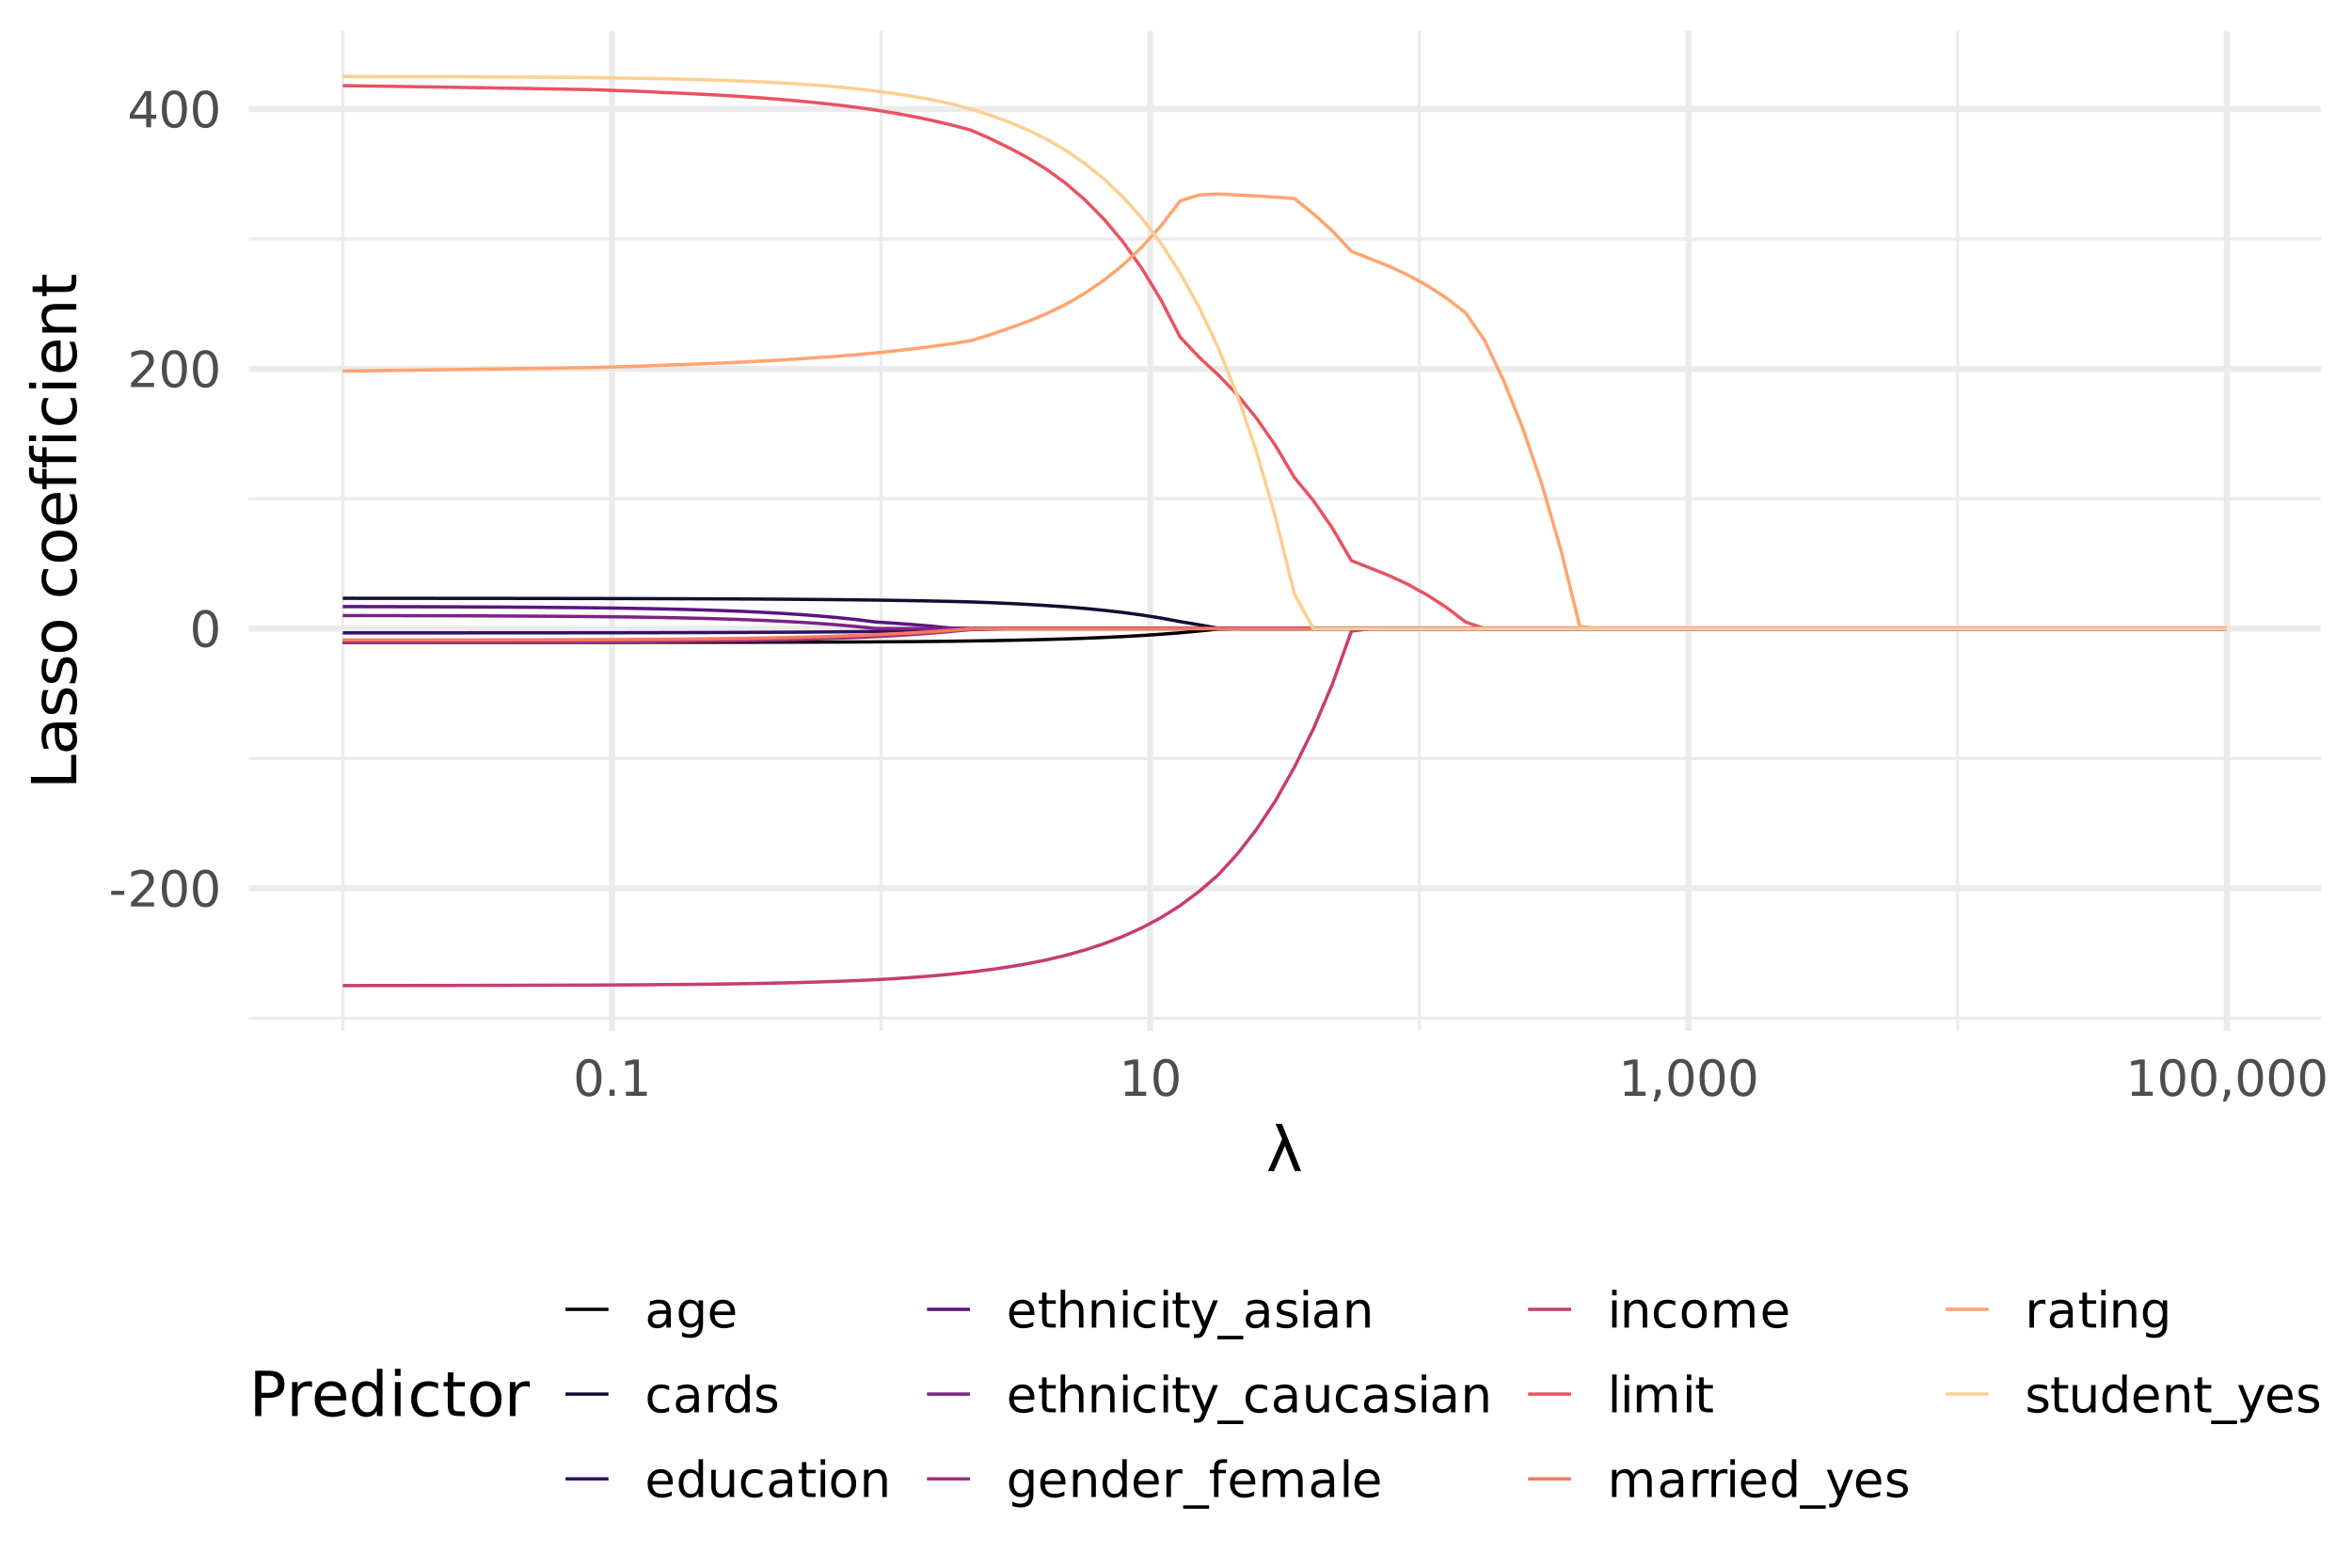 <?xml version="1.0" encoding="UTF-8"?>
<svg xmlns="http://www.w3.org/2000/svg" xmlns:xlink="http://www.w3.org/1999/xlink" width="756" height="504" viewBox="0 0 756 504">
<defs>
<g>
<g id="glyph-0-0">
<path d="M 0.797 2.828 L 0.797 -11.281 L 8.797 -11.281 L 8.797 2.828 Z M 1.703 1.938 L 7.906 1.938 L 7.906 -10.391 L 1.703 -10.391 Z M 1.703 1.938 "/>
</g>
<g id="glyph-0-1">
<path d="M 0.781 -5.031 L 5 -5.031 L 5 -3.75 L 0.781 -3.75 Z M 0.781 -5.031 "/>
</g>
<g id="glyph-0-2">
<path d="M 3.078 -1.328 L 8.578 -1.328 L 8.578 0 L 1.172 0 L 1.172 -1.328 C 1.773 -1.953 2.594 -2.785 3.625 -3.828 C 4.656 -4.867 5.305 -5.539 5.578 -5.844 C 6.078 -6.414 6.426 -6.895 6.625 -7.281 C 6.832 -7.676 6.938 -8.066 6.938 -8.453 C 6.938 -9.066 6.719 -9.566 6.281 -9.953 C 5.844 -10.348 5.273 -10.547 4.578 -10.547 C 4.086 -10.547 3.566 -10.457 3.016 -10.281 C 2.461 -10.113 1.875 -9.859 1.25 -9.516 L 1.25 -11.109 C 1.883 -11.359 2.477 -11.547 3.031 -11.672 C 3.582 -11.805 4.086 -11.875 4.547 -11.875 C 5.754 -11.875 6.719 -11.57 7.438 -10.969 C 8.156 -10.363 8.516 -9.555 8.516 -8.547 C 8.516 -8.066 8.426 -7.613 8.25 -7.188 C 8.07 -6.758 7.742 -6.254 7.266 -5.672 C 7.141 -5.516 6.727 -5.078 6.031 -4.359 C 5.332 -3.641 4.348 -2.629 3.078 -1.328 Z M 3.078 -1.328 "/>
</g>
<g id="glyph-0-3">
<path d="M 5.094 -10.625 C 4.281 -10.625 3.664 -10.223 3.25 -9.422 C 2.844 -8.629 2.641 -7.43 2.641 -5.828 C 2.641 -4.223 2.844 -3.02 3.25 -2.219 C 3.664 -1.426 4.281 -1.031 5.094 -1.031 C 5.906 -1.031 6.516 -1.426 6.922 -2.219 C 7.336 -3.02 7.547 -4.223 7.547 -5.828 C 7.547 -7.43 7.336 -8.629 6.922 -9.422 C 6.516 -10.223 5.906 -10.625 5.094 -10.625 Z M 5.094 -11.875 C 6.395 -11.875 7.391 -11.359 8.078 -10.328 C 8.773 -9.297 9.125 -7.797 9.125 -5.828 C 9.125 -3.859 8.773 -2.352 8.078 -1.312 C 7.391 -0.281 6.395 0.234 5.094 0.234 C 3.781 0.234 2.781 -0.281 2.094 -1.312 C 1.406 -2.352 1.062 -3.859 1.062 -5.828 C 1.062 -7.797 1.406 -9.297 2.094 -10.328 C 2.781 -11.359 3.781 -11.875 5.094 -11.875 Z M 5.094 -11.875 "/>
</g>
<g id="glyph-0-4">
<path d="M 6.047 -10.297 L 2.062 -4.062 L 6.047 -4.062 Z M 5.641 -11.672 L 7.625 -11.672 L 7.625 -4.062 L 9.281 -4.062 L 9.281 -2.75 L 7.625 -2.75 L 7.625 0 L 6.047 0 L 6.047 -2.75 L 0.781 -2.75 L 0.781 -4.281 Z M 5.641 -11.672 "/>
</g>
<g id="glyph-0-5">
<path d="M 1.719 -1.984 L 3.359 -1.984 L 3.359 0 L 1.719 0 Z M 1.719 -1.984 "/>
</g>
<g id="glyph-0-6">
<path d="M 1.984 -1.328 L 4.562 -1.328 L 4.562 -10.234 L 1.766 -9.672 L 1.766 -11.109 L 4.547 -11.672 L 6.125 -11.672 L 6.125 -1.328 L 8.703 -1.328 L 8.703 0 L 1.984 0 Z M 1.984 -1.328 "/>
</g>
<g id="glyph-0-7">
<path d="M 1.875 -1.984 L 3.531 -1.984 L 3.531 -0.641 L 2.25 1.859 L 1.234 1.859 L 1.875 -0.641 Z M 1.875 -1.984 "/>
</g>
<g id="glyph-0-8">
<path d="M 5.484 -4.406 C 4.328 -4.406 3.523 -4.27 3.078 -4 C 2.629 -3.738 2.406 -3.285 2.406 -2.641 C 2.406 -2.129 2.57 -1.723 2.906 -1.422 C 3.238 -1.129 3.695 -0.984 4.281 -0.984 C 5.07 -0.984 5.707 -1.266 6.188 -1.828 C 6.676 -2.391 6.922 -3.141 6.922 -4.078 L 6.922 -4.406 Z M 8.359 -5 L 8.359 0 L 6.922 0 L 6.922 -1.328 C 6.586 -0.797 6.176 -0.398 5.688 -0.141 C 5.195 0.109 4.598 0.234 3.891 0.234 C 2.992 0.234 2.281 -0.016 1.75 -0.516 C 1.227 -1.023 0.969 -1.703 0.969 -2.547 C 0.969 -3.535 1.297 -4.281 1.953 -4.781 C 2.609 -5.281 3.594 -5.531 4.906 -5.531 L 6.922 -5.531 L 6.922 -5.672 C 6.922 -6.328 6.703 -6.836 6.266 -7.203 C 5.828 -7.566 5.219 -7.75 4.438 -7.75 C 3.938 -7.75 3.445 -7.688 2.969 -7.562 C 2.5 -7.445 2.047 -7.27 1.609 -7.031 L 1.609 -8.359 C 2.129 -8.555 2.633 -8.707 3.125 -8.812 C 3.625 -8.914 4.109 -8.969 4.578 -8.969 C 5.848 -8.969 6.797 -8.641 7.422 -7.984 C 8.047 -7.328 8.359 -6.332 8.359 -5 Z M 8.359 -5 "/>
</g>
<g id="glyph-0-9">
<path d="M 7.266 -4.484 C 7.266 -5.523 7.051 -6.332 6.625 -6.906 C 6.195 -7.477 5.594 -7.766 4.812 -7.766 C 4.039 -7.766 3.441 -7.477 3.016 -6.906 C 2.586 -6.332 2.375 -5.523 2.375 -4.484 C 2.375 -3.441 2.586 -2.633 3.016 -2.062 C 3.441 -1.488 4.039 -1.203 4.812 -1.203 C 5.594 -1.203 6.195 -1.488 6.625 -2.062 C 7.051 -2.633 7.266 -3.441 7.266 -4.484 Z M 8.703 -1.094 C 8.703 0.406 8.367 1.516 7.703 2.234 C 7.047 2.961 6.035 3.328 4.672 3.328 C 4.172 3.328 3.695 3.289 3.25 3.219 C 2.801 3.145 2.363 3.031 1.938 2.875 L 1.938 1.469 C 2.363 1.695 2.781 1.863 3.188 1.969 C 3.602 2.082 4.023 2.141 4.453 2.141 C 5.391 2.141 6.094 1.895 6.562 1.406 C 7.031 0.914 7.266 0.172 7.266 -0.828 L 7.266 -1.547 C 6.973 -1.023 6.594 -0.633 6.125 -0.375 C 5.664 -0.125 5.113 0 4.469 0 C 3.395 0 2.531 -0.406 1.875 -1.219 C 1.219 -2.039 0.891 -3.129 0.891 -4.484 C 0.891 -5.836 1.219 -6.922 1.875 -7.734 C 2.531 -8.555 3.395 -8.969 4.469 -8.969 C 5.113 -8.969 5.664 -8.836 6.125 -8.578 C 6.594 -8.328 6.973 -7.941 7.266 -7.422 L 7.266 -8.75 L 8.703 -8.75 Z M 8.703 -1.094 "/>
</g>
<g id="glyph-0-10">
<path d="M 9 -4.734 L 9 -4.031 L 2.391 -4.031 C 2.453 -3.039 2.75 -2.285 3.281 -1.766 C 3.812 -1.254 4.555 -1 5.516 -1 C 6.066 -1 6.598 -1.066 7.109 -1.203 C 7.629 -1.336 8.145 -1.539 8.656 -1.812 L 8.656 -0.453 C 8.145 -0.234 7.617 -0.066 7.078 0.047 C 6.535 0.172 5.984 0.234 5.422 0.234 C 4.023 0.234 2.922 -0.172 2.109 -0.984 C 1.297 -1.805 0.891 -2.91 0.891 -4.297 C 0.891 -5.723 1.273 -6.859 2.047 -7.703 C 2.816 -8.547 3.859 -8.969 5.172 -8.969 C 6.348 -8.969 7.281 -8.586 7.969 -7.828 C 8.656 -7.066 9 -6.035 9 -4.734 Z M 7.562 -5.156 C 7.551 -5.945 7.328 -6.578 6.891 -7.047 C 6.461 -7.516 5.895 -7.75 5.188 -7.75 C 4.383 -7.75 3.742 -7.52 3.266 -7.062 C 2.785 -6.613 2.508 -5.977 2.438 -5.156 Z M 7.562 -5.156 "/>
</g>
<g id="glyph-0-11">
<path d="M 7.812 -8.422 L 7.812 -7.078 C 7.406 -7.297 6.992 -7.461 6.578 -7.578 C 6.172 -7.691 5.758 -7.75 5.344 -7.75 C 4.414 -7.75 3.691 -7.453 3.172 -6.859 C 2.66 -6.266 2.406 -5.438 2.406 -4.375 C 2.406 -3.301 2.66 -2.469 3.172 -1.875 C 3.691 -1.289 4.414 -1 5.344 -1 C 5.758 -1 6.172 -1.051 6.578 -1.156 C 6.992 -1.27 7.406 -1.441 7.812 -1.672 L 7.812 -0.344 C 7.406 -0.156 6.988 -0.016 6.562 0.078 C 6.133 0.18 5.676 0.234 5.188 0.234 C 3.875 0.234 2.828 -0.18 2.047 -1.016 C 1.273 -1.848 0.891 -2.969 0.891 -4.375 C 0.891 -5.801 1.281 -6.922 2.062 -7.734 C 2.844 -8.555 3.914 -8.969 5.281 -8.969 C 5.727 -8.969 6.16 -8.922 6.578 -8.828 C 7.004 -8.734 7.414 -8.598 7.812 -8.422 Z M 7.812 -8.422 "/>
</g>
<g id="glyph-0-12">
<path d="M 6.578 -7.406 C 6.422 -7.5 6.242 -7.566 6.047 -7.609 C 5.859 -7.66 5.648 -7.688 5.422 -7.688 C 4.609 -7.688 3.984 -7.422 3.547 -6.891 C 3.117 -6.359 2.906 -5.598 2.906 -4.609 L 2.906 0 L 1.453 0 L 1.453 -8.75 L 2.906 -8.75 L 2.906 -7.391 C 3.207 -7.922 3.598 -8.316 4.078 -8.578 C 4.566 -8.836 5.156 -8.969 5.844 -8.969 C 5.945 -8.969 6.055 -8.957 6.172 -8.938 C 6.297 -8.926 6.43 -8.91 6.578 -8.891 Z M 6.578 -7.406 "/>
</g>
<g id="glyph-0-13">
<path d="M 7.266 -7.422 L 7.266 -12.156 L 8.703 -12.156 L 8.703 0 L 7.266 0 L 7.266 -1.312 C 6.961 -0.789 6.582 -0.398 6.125 -0.141 C 5.664 0.109 5.113 0.234 4.469 0.234 C 3.406 0.234 2.539 -0.188 1.875 -1.031 C 1.219 -1.883 0.891 -3 0.891 -4.375 C 0.891 -5.75 1.219 -6.859 1.875 -7.703 C 2.539 -8.547 3.406 -8.969 4.469 -8.969 C 5.113 -8.969 5.664 -8.836 6.125 -8.578 C 6.582 -8.328 6.961 -7.941 7.266 -7.422 Z M 2.375 -4.375 C 2.375 -3.312 2.586 -2.477 3.016 -1.875 C 3.453 -1.281 4.051 -0.984 4.812 -0.984 C 5.57 -0.984 6.172 -1.281 6.609 -1.875 C 7.047 -2.477 7.266 -3.312 7.266 -4.375 C 7.266 -5.426 7.047 -6.254 6.609 -6.859 C 6.172 -7.461 5.57 -7.766 4.812 -7.766 C 4.051 -7.766 3.453 -7.461 3.016 -6.859 C 2.586 -6.254 2.375 -5.426 2.375 -4.375 Z M 2.375 -4.375 "/>
</g>
<g id="glyph-0-14">
<path d="M 7.094 -8.5 L 7.094 -7.141 C 6.688 -7.348 6.266 -7.504 5.828 -7.609 C 5.391 -7.711 4.938 -7.766 4.469 -7.766 C 3.75 -7.766 3.211 -7.656 2.859 -7.438 C 2.504 -7.219 2.328 -6.891 2.328 -6.453 C 2.328 -6.117 2.453 -5.852 2.703 -5.656 C 2.961 -5.469 3.477 -5.289 4.25 -5.125 L 4.734 -5.016 C 5.754 -4.797 6.477 -4.484 6.906 -4.078 C 7.344 -3.68 7.562 -3.129 7.562 -2.422 C 7.562 -1.609 7.238 -0.961 6.594 -0.484 C 5.945 -0.004 5.062 0.234 3.938 0.234 C 3.469 0.234 2.977 0.188 2.469 0.094 C 1.969 0 1.438 -0.141 0.875 -0.328 L 0.875 -1.812 C 1.406 -1.531 1.926 -1.32 2.438 -1.188 C 2.957 -1.051 3.469 -0.984 3.969 -0.984 C 4.645 -0.984 5.164 -1.098 5.531 -1.328 C 5.895 -1.555 6.078 -1.883 6.078 -2.312 C 6.078 -2.695 5.945 -2.992 5.688 -3.203 C 5.426 -3.41 4.848 -3.613 3.953 -3.812 L 3.453 -3.922 C 2.566 -4.109 1.926 -4.395 1.531 -4.781 C 1.133 -5.176 0.938 -5.711 0.938 -6.391 C 0.938 -7.211 1.227 -7.848 1.812 -8.297 C 2.395 -8.742 3.223 -8.969 4.297 -8.969 C 4.828 -8.969 5.328 -8.926 5.797 -8.844 C 6.266 -8.77 6.695 -8.656 7.094 -8.5 Z M 7.094 -8.5 "/>
</g>
<g id="glyph-0-15">
<path d="M 1.359 -3.453 L 1.359 -8.75 L 2.797 -8.75 L 2.797 -3.516 C 2.797 -2.68 2.957 -2.055 3.281 -1.641 C 3.602 -1.234 4.086 -1.031 4.734 -1.031 C 5.516 -1.031 6.129 -1.273 6.578 -1.766 C 7.023 -2.266 7.25 -2.941 7.25 -3.797 L 7.25 -8.75 L 8.688 -8.75 L 8.688 0 L 7.25 0 L 7.25 -1.344 C 6.906 -0.812 6.5 -0.414 6.031 -0.156 C 5.57 0.102 5.039 0.234 4.438 0.234 C 3.426 0.234 2.66 -0.078 2.141 -0.703 C 1.617 -1.336 1.359 -2.254 1.359 -3.453 Z M 1.359 -3.453 "/>
</g>
<g id="glyph-0-16">
<path d="M 2.938 -11.234 L 2.938 -8.75 L 5.891 -8.75 L 5.891 -7.641 L 2.938 -7.641 L 2.938 -2.891 C 2.938 -2.172 3.031 -1.707 3.219 -1.5 C 3.414 -1.301 3.816 -1.203 4.422 -1.203 L 5.891 -1.203 L 5.891 0 L 4.422 0 C 3.305 0 2.535 -0.207 2.109 -0.625 C 1.691 -1.039 1.484 -1.797 1.484 -2.891 L 1.484 -7.641 L 0.438 -7.641 L 0.438 -8.75 L 1.484 -8.75 L 1.484 -11.234 Z M 2.938 -11.234 "/>
</g>
<g id="glyph-0-17">
<path d="M 1.516 -8.75 L 2.953 -8.75 L 2.953 0 L 1.516 0 Z M 1.516 -12.156 L 2.953 -12.156 L 2.953 -10.344 L 1.516 -10.344 Z M 1.516 -12.156 "/>
</g>
<g id="glyph-0-18">
<path d="M 4.906 -7.75 C 4.133 -7.75 3.523 -7.445 3.078 -6.844 C 2.629 -6.238 2.406 -5.414 2.406 -4.375 C 2.406 -3.32 2.625 -2.492 3.062 -1.891 C 3.508 -1.297 4.125 -1 4.906 -1 C 5.664 -1 6.27 -1.301 6.719 -1.906 C 7.164 -2.508 7.391 -3.332 7.391 -4.375 C 7.391 -5.406 7.164 -6.223 6.719 -6.828 C 6.27 -7.441 5.664 -7.75 4.906 -7.75 Z M 4.906 -8.969 C 6.156 -8.969 7.133 -8.562 7.844 -7.75 C 8.562 -6.938 8.922 -5.812 8.922 -4.375 C 8.922 -2.938 8.562 -1.805 7.844 -0.984 C 7.133 -0.172 6.156 0.234 4.906 0.234 C 3.645 0.234 2.66 -0.172 1.953 -0.984 C 1.242 -1.805 0.891 -2.938 0.891 -4.375 C 0.891 -5.812 1.242 -6.938 1.953 -7.75 C 2.66 -8.562 3.645 -8.969 4.906 -8.969 Z M 4.906 -8.969 "/>
</g>
<g id="glyph-0-19">
<path d="M 8.781 -5.281 L 8.781 0 L 7.344 0 L 7.344 -5.234 C 7.344 -6.066 7.18 -6.688 6.859 -7.094 C 6.535 -7.508 6.051 -7.719 5.406 -7.719 C 4.633 -7.719 4.023 -7.469 3.578 -6.969 C 3.129 -6.477 2.906 -5.805 2.906 -4.953 L 2.906 0 L 1.453 0 L 1.453 -8.75 L 2.906 -8.75 L 2.906 -7.391 C 3.25 -7.922 3.648 -8.316 4.109 -8.578 C 4.578 -8.836 5.117 -8.969 5.734 -8.969 C 6.734 -8.969 7.488 -8.656 8 -8.031 C 8.52 -7.406 8.781 -6.488 8.781 -5.281 Z M 8.781 -5.281 "/>
</g>
<g id="glyph-0-20">
<path d="M 8.781 -5.281 L 8.781 0 L 7.344 0 L 7.344 -5.234 C 7.344 -6.066 7.18 -6.688 6.859 -7.094 C 6.535 -7.508 6.051 -7.719 5.406 -7.719 C 4.633 -7.719 4.023 -7.469 3.578 -6.969 C 3.129 -6.477 2.906 -5.805 2.906 -4.953 L 2.906 0 L 1.453 0 L 1.453 -12.156 L 2.906 -12.156 L 2.906 -7.391 C 3.25 -7.922 3.648 -8.316 4.109 -8.578 C 4.578 -8.836 5.117 -8.969 5.734 -8.969 C 6.734 -8.969 7.488 -8.656 8 -8.031 C 8.52 -7.406 8.781 -6.488 8.781 -5.281 Z M 8.781 -5.281 "/>
</g>
<g id="glyph-0-21">
<path d="M 5.156 0.812 C 4.75 1.852 4.352 2.531 3.969 2.844 C 3.582 3.164 3.066 3.328 2.422 3.328 L 1.266 3.328 L 1.266 2.125 L 2.109 2.125 C 2.504 2.125 2.812 2.031 3.031 1.844 C 3.25 1.656 3.492 1.211 3.766 0.516 L 4.016 -0.141 L 0.484 -8.75 L 2 -8.75 L 4.734 -1.906 L 7.469 -8.75 L 9 -8.75 Z M 5.156 0.812 "/>
</g>
<g id="glyph-0-22">
<path d="M 8.156 2.656 L 8.156 3.781 L -0.156 3.781 L -0.156 2.656 Z M 8.156 2.656 "/>
</g>
<g id="glyph-0-23">
<path d="M 5.938 -12.156 L 5.938 -10.969 L 4.562 -10.969 C 4.051 -10.969 3.691 -10.863 3.484 -10.656 C 3.285 -10.445 3.188 -10.07 3.188 -9.531 L 3.188 -8.75 L 5.562 -8.75 L 5.562 -7.641 L 3.188 -7.641 L 3.188 0 L 1.75 0 L 1.75 -7.641 L 0.375 -7.641 L 0.375 -8.75 L 1.75 -8.75 L 1.75 -9.359 C 1.75 -10.336 1.973 -11.047 2.422 -11.484 C 2.879 -11.93 3.598 -12.156 4.578 -12.156 Z M 5.938 -12.156 "/>
</g>
<g id="glyph-0-24">
<path d="M 8.328 -7.078 C 8.68 -7.723 9.109 -8.195 9.609 -8.5 C 10.109 -8.812 10.695 -8.969 11.375 -8.969 C 12.289 -8.969 12.992 -8.645 13.484 -8 C 13.984 -7.363 14.234 -6.457 14.234 -5.281 L 14.234 0 L 12.781 0 L 12.781 -5.234 C 12.781 -6.078 12.629 -6.703 12.328 -7.109 C 12.035 -7.516 11.586 -7.719 10.984 -7.719 C 10.234 -7.719 9.641 -7.469 9.203 -6.969 C 8.773 -6.477 8.562 -5.805 8.562 -4.953 L 8.562 0 L 7.125 0 L 7.125 -5.234 C 7.125 -6.078 6.973 -6.703 6.672 -7.109 C 6.379 -7.516 5.922 -7.719 5.297 -7.719 C 4.566 -7.719 3.984 -7.469 3.547 -6.969 C 3.117 -6.469 2.906 -5.797 2.906 -4.953 L 2.906 0 L 1.453 0 L 1.453 -8.75 L 2.906 -8.75 L 2.906 -7.391 C 3.227 -7.93 3.617 -8.328 4.078 -8.578 C 4.535 -8.836 5.082 -8.969 5.719 -8.969 C 6.352 -8.969 6.891 -8.805 7.328 -8.484 C 7.773 -8.16 8.109 -7.691 8.328 -7.078 Z M 8.328 -7.078 "/>
</g>
<g id="glyph-0-25">
<path d="M 1.516 -12.156 L 2.953 -12.156 L 2.953 0 L 1.516 0 Z M 1.516 -12.156 "/>
</g>
<g id="glyph-1-0">
<path d="M 2.5 0 L 2.5 -15 L 17.5 -15 L 17.5 0 Z M 3.75 -1.25 L 16.25 -1.25 L 16.25 -13.75 L 3.75 -13.75 Z M 3.75 -1.25 "/>
</g>
<g id="glyph-1-1">
<path d="M 11.234 0 L 9.234 0 L 6.031 -8.094 L 2.516 0 L 0.594 0 L 5.141 -10.312 L 3.031 -15.203 L 5.094 -15.203 Z M 11.234 0 "/>
</g>
<g id="glyph-2-0">
<path d="M 3.531 -1 L -14.109 -1 L -14.109 -11 L 3.531 -11 Z M 2.422 -2.125 L 2.422 -9.891 L -12.984 -9.891 L -12.984 -2.125 Z M 2.422 -2.125 "/>
</g>
<g id="glyph-2-1">
<path d="M -14.578 -1.969 L -14.578 -3.938 L -1.656 -3.938 L -1.656 -11.031 L 0 -11.031 L 0 -1.969 Z M -14.578 -1.969 "/>
</g>
<g id="glyph-2-2">
<path d="M -5.5 -6.859 C -5.5 -5.398 -5.332 -4.391 -5 -3.828 C -4.664 -3.273 -4.098 -3 -3.297 -3 C -2.66 -3 -2.156 -3.207 -1.781 -3.625 C -1.406 -4.051 -1.219 -4.625 -1.219 -5.344 C -1.219 -6.344 -1.57 -7.141 -2.281 -7.734 C -2.988 -8.336 -3.926 -8.641 -5.094 -8.641 L -5.5 -8.641 Z M -6.234 -10.438 L 0 -10.438 L 0 -8.641 L -1.656 -8.641 C -1 -8.234 -0.508 -7.723 -0.188 -7.109 C 0.125 -6.492 0.281 -5.742 0.281 -4.859 C 0.281 -3.742 -0.031 -2.852 -0.656 -2.188 C -1.289 -1.531 -2.133 -1.203 -3.188 -1.203 C -4.414 -1.203 -5.344 -1.613 -5.969 -2.438 C -6.594 -3.258 -6.906 -4.488 -6.906 -6.125 L -6.906 -8.641 L -7.078 -8.641 C -7.91 -8.641 -8.551 -8.367 -9 -7.828 C -9.445 -7.285 -9.672 -6.52 -9.672 -5.531 C -9.672 -4.906 -9.598 -4.297 -9.453 -3.703 C -9.305 -3.117 -9.082 -2.551 -8.781 -2 L -10.438 -2 C -10.695 -2.656 -10.891 -3.289 -11.016 -3.906 C -11.141 -4.531 -11.203 -5.133 -11.203 -5.719 C -11.203 -7.301 -10.789 -8.484 -9.969 -9.266 C -9.145 -10.047 -7.898 -10.438 -6.234 -10.438 Z M -6.234 -10.438 "/>
</g>
<g id="glyph-2-3">
<path d="M -10.609 -8.859 L -8.922 -8.859 C -9.18 -8.348 -9.375 -7.816 -9.5 -7.266 C -9.633 -6.723 -9.703 -6.16 -9.703 -5.578 C -9.703 -4.68 -9.562 -4.008 -9.281 -3.562 C -9.008 -3.125 -8.602 -2.906 -8.062 -2.906 C -7.645 -2.906 -7.316 -3.062 -7.078 -3.375 C -6.836 -3.695 -6.609 -4.336 -6.391 -5.297 L -6.266 -5.922 C -5.984 -7.191 -5.594 -8.094 -5.094 -8.625 C -4.602 -9.164 -3.91 -9.438 -3.016 -9.438 C -2.004 -9.438 -1.203 -9.035 -0.609 -8.234 C -0.016 -7.43 0.281 -6.328 0.281 -4.922 C 0.281 -4.336 0.223 -3.727 0.109 -3.094 C -0.004 -2.457 -0.176 -1.785 -0.406 -1.078 L -2.25 -1.078 C -1.906 -1.742 -1.645 -2.398 -1.469 -3.047 C -1.301 -3.691 -1.219 -4.332 -1.219 -4.969 C -1.219 -5.812 -1.363 -6.457 -1.656 -6.906 C -1.945 -7.363 -2.352 -7.594 -2.875 -7.594 C -3.363 -7.594 -3.738 -7.426 -4 -7.094 C -4.258 -6.77 -4.508 -6.051 -4.75 -4.938 L -4.906 -4.312 C -5.133 -3.195 -5.488 -2.391 -5.969 -1.891 C -6.457 -1.398 -7.129 -1.156 -7.984 -1.156 C -9.004 -1.156 -9.797 -1.52 -10.359 -2.25 C -10.922 -2.977 -11.203 -4.016 -11.203 -5.359 C -11.203 -6.023 -11.148 -6.648 -11.047 -7.234 C -10.953 -7.816 -10.805 -8.359 -10.609 -8.859 Z M -10.609 -8.859 "/>
</g>
<g id="glyph-2-4">
<path d="M -9.672 -6.125 C -9.672 -5.156 -9.297 -4.391 -8.547 -3.828 C -7.797 -3.273 -6.766 -3 -5.453 -3 C -4.148 -3 -3.117 -3.273 -2.359 -3.828 C -1.609 -4.391 -1.234 -5.156 -1.234 -6.125 C -1.234 -7.082 -1.609 -7.836 -2.359 -8.391 C -3.117 -8.953 -4.148 -9.234 -5.453 -9.234 C -6.754 -9.234 -7.781 -8.953 -8.531 -8.391 C -9.289 -7.836 -9.672 -7.082 -9.672 -6.125 Z M -11.203 -6.125 C -11.203 -7.688 -10.691 -8.91 -9.672 -9.797 C -8.66 -10.691 -7.254 -11.141 -5.453 -11.141 C -3.672 -11.141 -2.27 -10.691 -1.25 -9.797 C -0.227 -8.91 0.281 -7.688 0.281 -6.125 C 0.281 -4.551 -0.227 -3.32 -1.25 -2.438 C -2.27 -1.551 -3.672 -1.109 -5.453 -1.109 C -7.254 -1.109 -8.66 -1.551 -9.672 -2.438 C -10.691 -3.32 -11.203 -4.551 -11.203 -6.125 Z M -11.203 -6.125 "/>
</g>
<g id="glyph-2-5">
</g>
<g id="glyph-2-6">
<path d="M -10.516 -9.75 L -8.844 -9.75 C -9.125 -9.25 -9.332 -8.742 -9.469 -8.234 C -9.602 -7.723 -9.672 -7.207 -9.672 -6.688 C -9.672 -5.52 -9.301 -4.613 -8.562 -3.969 C -7.832 -3.32 -6.797 -3 -5.453 -3 C -4.117 -3 -3.082 -3.32 -2.344 -3.969 C -1.602 -4.613 -1.234 -5.52 -1.234 -6.688 C -1.234 -7.207 -1.301 -7.723 -1.438 -8.234 C -1.582 -8.742 -1.797 -9.25 -2.078 -9.75 L -0.422 -9.75 C -0.18 -9.25 -0.004 -8.727 0.109 -8.188 C 0.223 -7.656 0.281 -7.086 0.281 -6.484 C 0.281 -4.836 -0.234 -3.531 -1.266 -2.562 C -2.305 -1.594 -3.703 -1.109 -5.453 -1.109 C -7.242 -1.109 -8.648 -1.598 -9.672 -2.578 C -10.691 -3.555 -11.203 -4.898 -11.203 -6.609 C -11.203 -7.16 -11.145 -7.695 -11.031 -8.219 C -10.914 -8.75 -10.742 -9.258 -10.516 -9.75 Z M -10.516 -9.75 "/>
</g>
<g id="glyph-2-7">
<path d="M -5.922 -11.234 L -5.047 -11.234 L -5.047 -2.984 C -3.805 -3.055 -2.859 -3.426 -2.203 -4.094 C -1.555 -4.758 -1.234 -5.691 -1.234 -6.891 C -1.234 -7.578 -1.316 -8.242 -1.484 -8.891 C -1.66 -9.535 -1.914 -10.18 -2.25 -10.828 L -0.562 -10.828 C -0.281 -10.18 -0.07 -9.52 0.062 -8.844 C 0.207 -8.164 0.281 -7.477 0.281 -6.781 C 0.281 -5.031 -0.223 -3.645 -1.234 -2.625 C -2.254 -1.613 -3.629 -1.109 -5.359 -1.109 C -7.148 -1.109 -8.57 -1.586 -9.625 -2.547 C -10.676 -3.516 -11.203 -4.82 -11.203 -6.469 C -11.203 -7.938 -10.727 -9.098 -9.781 -9.953 C -8.832 -10.805 -7.547 -11.234 -5.922 -11.234 Z M -6.453 -9.438 C -7.43 -9.426 -8.211 -9.148 -8.797 -8.609 C -9.379 -8.078 -9.672 -7.367 -9.672 -6.484 C -9.672 -5.484 -9.391 -4.68 -8.828 -4.078 C -8.266 -3.473 -7.469 -3.125 -6.438 -3.031 Z M -6.453 -9.438 "/>
</g>
<g id="glyph-2-8">
<path d="M -15.203 -7.422 L -13.703 -7.422 L -13.703 -5.703 C -13.703 -5.055 -13.57 -4.609 -13.312 -4.359 C -13.051 -4.109 -12.582 -3.984 -11.906 -3.984 L -10.938 -3.984 L -10.938 -6.938 L -9.547 -6.938 L -9.547 -3.984 L 0 -3.984 L 0 -2.172 L -9.547 -2.172 L -9.547 -0.453 L -10.938 -0.453 L -10.938 -2.172 L -11.703 -2.172 C -12.922 -2.172 -13.805 -2.453 -14.359 -3.016 C -14.922 -3.586 -15.203 -4.488 -15.203 -5.719 Z M -15.203 -7.422 "/>
</g>
<g id="glyph-2-9">
<path d="M -10.938 -1.891 L -10.938 -3.688 L 0 -3.688 L 0 -1.891 Z M -15.203 -1.891 L -15.203 -3.688 L -12.922 -3.688 L -12.922 -1.891 Z M -15.203 -1.891 "/>
</g>
<g id="glyph-2-10">
<path d="M -6.609 -10.984 L 0 -10.984 L 0 -9.188 L -6.547 -9.188 C -7.578 -9.188 -8.348 -8.984 -8.859 -8.578 C -9.379 -8.172 -9.641 -7.566 -9.641 -6.766 C -9.641 -5.785 -9.328 -5.016 -8.703 -4.453 C -8.086 -3.898 -7.25 -3.625 -6.188 -3.625 L 0 -3.625 L 0 -1.812 L -10.938 -1.812 L -10.938 -3.625 L -9.234 -3.625 C -9.891 -4.051 -10.379 -4.555 -10.703 -5.141 C -11.035 -5.723 -11.203 -6.395 -11.203 -7.156 C -11.203 -8.414 -10.812 -9.367 -10.031 -10.016 C -9.258 -10.66 -8.117 -10.984 -6.609 -10.984 Z M -6.609 -10.984 "/>
</g>
<g id="glyph-2-11">
<path d="M -14.047 -3.656 L -10.938 -3.656 L -10.938 -7.359 L -9.547 -7.359 L -9.547 -3.656 L -3.609 -3.656 C -2.711 -3.656 -2.133 -3.773 -1.875 -4.016 C -1.625 -4.266 -1.5 -4.766 -1.5 -5.516 L -1.5 -7.359 L 0 -7.359 L 0 -5.516 C 0 -4.129 -0.254 -3.172 -0.766 -2.641 C -1.285 -2.117 -2.234 -1.859 -3.609 -1.859 L -9.547 -1.859 L -9.547 -0.531 L -10.938 -0.531 L -10.938 -1.859 L -14.047 -1.859 Z M -14.047 -3.656 "/>
</g>
<g id="glyph-3-0">
<path d="M 1 3.531 L 1 -14.109 L 11 -14.109 L 11 3.531 Z M 2.125 2.422 L 9.891 2.422 L 9.891 -12.984 L 2.125 -12.984 Z M 2.125 2.422 "/>
</g>
<g id="glyph-3-1">
<path d="M 3.938 -12.953 L 3.938 -7.484 L 6.422 -7.484 C 7.336 -7.484 8.047 -7.719 8.547 -8.188 C 9.047 -8.664 9.297 -9.344 9.297 -10.219 C 9.297 -11.094 9.047 -11.766 8.547 -12.234 C 8.047 -12.711 7.336 -12.953 6.422 -12.953 Z M 1.969 -14.578 L 6.422 -14.578 C 8.055 -14.578 9.289 -14.207 10.125 -13.469 C 10.957 -12.727 11.375 -11.645 11.375 -10.219 C 11.375 -8.781 10.957 -7.691 10.125 -6.953 C 9.289 -6.223 8.055 -5.859 6.422 -5.859 L 3.938 -5.859 L 3.938 0 L 1.969 0 Z M 1.969 -14.578 "/>
</g>
<g id="glyph-3-2">
<path d="M 8.219 -9.266 C 8.02 -9.379 7.801 -9.461 7.562 -9.516 C 7.32 -9.566 7.062 -9.594 6.781 -9.594 C 5.758 -9.594 4.977 -9.266 4.438 -8.609 C 3.895 -7.953 3.625 -7.004 3.625 -5.766 L 3.625 0 L 1.812 0 L 1.812 -10.938 L 3.625 -10.938 L 3.625 -9.234 C 4 -9.898 4.488 -10.395 5.094 -10.719 C 5.695 -11.039 6.438 -11.203 7.312 -11.203 C 7.426 -11.203 7.555 -11.191 7.703 -11.172 C 7.859 -11.16 8.031 -11.141 8.219 -11.109 Z M 8.219 -9.266 "/>
</g>
<g id="glyph-3-3">
<path d="M 11.234 -5.922 L 11.234 -5.047 L 2.984 -5.047 C 3.055 -3.805 3.426 -2.859 4.094 -2.203 C 4.758 -1.555 5.691 -1.234 6.891 -1.234 C 7.578 -1.234 8.242 -1.316 8.891 -1.484 C 9.535 -1.66 10.18 -1.914 10.828 -2.25 L 10.828 -0.562 C 10.18 -0.281 9.52 -0.07 8.844 0.062 C 8.164 0.207 7.477 0.281 6.781 0.281 C 5.031 0.281 3.645 -0.223 2.625 -1.234 C 1.613 -2.254 1.109 -3.629 1.109 -5.359 C 1.109 -7.148 1.586 -8.57 2.547 -9.625 C 3.516 -10.676 4.82 -11.203 6.469 -11.203 C 7.938 -11.203 9.098 -10.727 9.953 -9.781 C 10.805 -8.832 11.234 -7.547 11.234 -5.922 Z M 9.438 -6.453 C 9.426 -7.43 9.148 -8.211 8.609 -8.797 C 8.078 -9.379 7.367 -9.672 6.484 -9.672 C 5.484 -9.672 4.68 -9.391 4.078 -8.828 C 3.473 -8.266 3.125 -7.469 3.031 -6.438 Z M 9.438 -6.453 "/>
</g>
<g id="glyph-3-4">
<path d="M 9.078 -9.281 L 9.078 -15.203 L 10.875 -15.203 L 10.875 0 L 9.078 0 L 9.078 -1.641 C 8.703 -0.992 8.223 -0.508 7.641 -0.188 C 7.066 0.125 6.379 0.281 5.578 0.281 C 4.254 0.281 3.176 -0.242 2.344 -1.297 C 1.52 -2.348 1.109 -3.734 1.109 -5.453 C 1.109 -7.172 1.52 -8.555 2.344 -9.609 C 3.176 -10.672 4.254 -11.203 5.578 -11.203 C 6.379 -11.203 7.066 -11.039 7.641 -10.719 C 8.223 -10.406 8.703 -9.926 9.078 -9.281 Z M 2.953 -5.453 C 2.953 -4.141 3.223 -3.102 3.766 -2.344 C 4.316 -1.594 5.066 -1.219 6.016 -1.219 C 6.961 -1.219 7.707 -1.594 8.25 -2.344 C 8.801 -3.102 9.078 -4.141 9.078 -5.453 C 9.078 -6.773 8.801 -7.812 8.25 -8.562 C 7.707 -9.32 6.961 -9.703 6.016 -9.703 C 5.066 -9.703 4.316 -9.32 3.766 -8.562 C 3.223 -7.812 2.953 -6.773 2.953 -5.453 Z M 2.953 -5.453 "/>
</g>
<g id="glyph-3-5">
<path d="M 1.891 -10.938 L 3.688 -10.938 L 3.688 0 L 1.891 0 Z M 1.891 -15.203 L 3.688 -15.203 L 3.688 -12.922 L 1.891 -12.922 Z M 1.891 -15.203 "/>
</g>
<g id="glyph-3-6">
<path d="M 9.75 -10.516 L 9.75 -8.844 C 9.25 -9.125 8.742 -9.332 8.234 -9.469 C 7.723 -9.602 7.207 -9.672 6.688 -9.672 C 5.52 -9.672 4.613 -9.301 3.969 -8.562 C 3.32 -7.832 3 -6.797 3 -5.453 C 3 -4.117 3.32 -3.082 3.969 -2.344 C 4.613 -1.602 5.52 -1.234 6.688 -1.234 C 7.207 -1.234 7.723 -1.301 8.234 -1.438 C 8.742 -1.582 9.25 -1.797 9.75 -2.078 L 9.75 -0.422 C 9.25 -0.18 8.727 -0.004 8.188 0.109 C 7.656 0.223 7.086 0.281 6.484 0.281 C 4.836 0.281 3.531 -0.234 2.562 -1.266 C 1.594 -2.305 1.109 -3.703 1.109 -5.453 C 1.109 -7.242 1.598 -8.648 2.578 -9.672 C 3.555 -10.691 4.898 -11.203 6.609 -11.203 C 7.16 -11.203 7.695 -11.145 8.219 -11.031 C 8.75 -10.914 9.258 -10.742 9.75 -10.516 Z M 9.75 -10.516 "/>
</g>
<g id="glyph-3-7">
<path d="M 3.656 -14.047 L 3.656 -10.938 L 7.359 -10.938 L 7.359 -9.547 L 3.656 -9.547 L 3.656 -3.609 C 3.656 -2.711 3.773 -2.133 4.016 -1.875 C 4.266 -1.625 4.766 -1.5 5.516 -1.5 L 7.359 -1.5 L 7.359 0 L 5.516 0 C 4.129 0 3.172 -0.254 2.641 -0.766 C 2.117 -1.285 1.859 -2.234 1.859 -3.609 L 1.859 -9.547 L 0.531 -9.547 L 0.531 -10.938 L 1.859 -10.938 L 1.859 -14.047 Z M 3.656 -14.047 "/>
</g>
<g id="glyph-3-8">
<path d="M 6.125 -9.672 C 5.156 -9.672 4.391 -9.297 3.828 -8.547 C 3.273 -7.797 3 -6.766 3 -5.453 C 3 -4.148 3.273 -3.117 3.828 -2.359 C 4.391 -1.609 5.156 -1.234 6.125 -1.234 C 7.082 -1.234 7.836 -1.609 8.391 -2.359 C 8.953 -3.117 9.234 -4.148 9.234 -5.453 C 9.234 -6.754 8.953 -7.781 8.391 -8.531 C 7.836 -9.289 7.082 -9.672 6.125 -9.672 Z M 6.125 -11.203 C 7.688 -11.203 8.91 -10.691 9.797 -9.672 C 10.691 -8.66 11.141 -7.254 11.141 -5.453 C 11.141 -3.672 10.691 -2.27 9.797 -1.25 C 8.91 -0.227 7.688 0.281 6.125 0.281 C 4.551 0.281 3.32 -0.227 2.438 -1.25 C 1.551 -2.27 1.109 -3.672 1.109 -5.453 C 1.109 -7.254 1.551 -8.66 2.438 -9.672 C 3.32 -10.691 4.551 -11.203 6.125 -11.203 Z M 6.125 -11.203 "/>
</g>
</g>
<clipPath id="clip-0">
<path clip-rule="nonzero" d="M 79.91 326 L 746.039 326 L 746.039 328 L 79.91 328 Z M 79.91 326 "/>
</clipPath>
<clipPath id="clip-1">
<path clip-rule="nonzero" d="M 79.91 243 L 746.039 243 L 746.039 245 L 79.91 245 Z M 79.91 243 "/>
</clipPath>
<clipPath id="clip-2">
<path clip-rule="nonzero" d="M 79.91 159 L 746.039 159 L 746.039 161 L 79.91 161 Z M 79.91 159 "/>
</clipPath>
<clipPath id="clip-3">
<path clip-rule="nonzero" d="M 79.91 76 L 746.039 76 L 746.039 78 L 79.91 78 Z M 79.91 76 "/>
</clipPath>
<clipPath id="clip-4">
<path clip-rule="nonzero" d="M 109 9.961 L 111 9.961 L 111 331.473 L 109 331.473 Z M 109 9.961 "/>
</clipPath>
<clipPath id="clip-5">
<path clip-rule="nonzero" d="M 282 9.961 L 284 9.961 L 284 331.473 L 282 331.473 Z M 282 9.961 "/>
</clipPath>
<clipPath id="clip-6">
<path clip-rule="nonzero" d="M 455 9.961 L 457 9.961 L 457 331.473 L 455 331.473 Z M 455 9.961 "/>
</clipPath>
<clipPath id="clip-7">
<path clip-rule="nonzero" d="M 628 9.961 L 630 9.961 L 630 331.473 L 628 331.473 Z M 628 9.961 "/>
</clipPath>
<clipPath id="clip-8">
<path clip-rule="nonzero" d="M 79.91 284 L 746.039 284 L 746.039 287 L 79.91 287 Z M 79.91 284 "/>
</clipPath>
<clipPath id="clip-9">
<path clip-rule="nonzero" d="M 79.91 201 L 746.039 201 L 746.039 204 L 79.91 204 Z M 79.91 201 "/>
</clipPath>
<clipPath id="clip-10">
<path clip-rule="nonzero" d="M 79.91 117 L 746.039 117 L 746.039 120 L 79.91 120 Z M 79.91 117 "/>
</clipPath>
<clipPath id="clip-11">
<path clip-rule="nonzero" d="M 79.91 34 L 746.039 34 L 746.039 37 L 79.91 37 Z M 79.91 34 "/>
</clipPath>
<clipPath id="clip-12">
<path clip-rule="nonzero" d="M 195 9.961 L 198 9.961 L 198 331.473 L 195 331.473 Z M 195 9.961 "/>
</clipPath>
<clipPath id="clip-13">
<path clip-rule="nonzero" d="M 368 9.961 L 371 9.961 L 371 331.473 L 368 331.473 Z M 368 9.961 "/>
</clipPath>
<clipPath id="clip-14">
<path clip-rule="nonzero" d="M 541 9.961 L 544 9.961 L 544 331.473 L 541 331.473 Z M 541 9.961 "/>
</clipPath>
<clipPath id="clip-15">
<path clip-rule="nonzero" d="M 714 9.961 L 717 9.961 L 717 331.473 L 714 331.473 Z M 714 9.961 "/>
</clipPath>
</defs>
<rect x="-75.6" y="-50.4" width="907.2" height="604.8" fill="rgb(100%, 100%, 100%)" fill-opacity="1"/>
<g clip-path="url(#clip-0)">
<path fill="none" stroke-width="0.97" stroke-linecap="butt" stroke-linejoin="round" stroke="rgb(92.157%, 92.157%, 92.157%)" stroke-opacity="1" stroke-miterlimit="10" d="M 79.91 327.344 L 746.039 327.344 "/>
</g>
<g clip-path="url(#clip-1)">
<path fill="none" stroke-width="0.97" stroke-linecap="butt" stroke-linejoin="round" stroke="rgb(92.157%, 92.157%, 92.157%)" stroke-opacity="1" stroke-miterlimit="10" d="M 79.91 243.84 L 746.039 243.84 "/>
</g>
<g clip-path="url(#clip-2)">
<path fill="none" stroke-width="0.97" stroke-linecap="butt" stroke-linejoin="round" stroke="rgb(92.157%, 92.157%, 92.157%)" stroke-opacity="1" stroke-miterlimit="10" d="M 79.91 160.336 L 746.039 160.336 "/>
</g>
<g clip-path="url(#clip-3)">
<path fill="none" stroke-width="0.97" stroke-linecap="butt" stroke-linejoin="round" stroke="rgb(92.157%, 92.157%, 92.157%)" stroke-opacity="1" stroke-miterlimit="10" d="M 79.91 76.832 L 746.039 76.832 "/>
</g>
<g clip-path="url(#clip-4)">
<path fill="none" stroke-width="0.97" stroke-linecap="butt" stroke-linejoin="round" stroke="rgb(92.157%, 92.157%, 92.157%)" stroke-opacity="1" stroke-miterlimit="10" d="M 110.188 331.473 L 110.188 9.961 "/>
</g>
<g clip-path="url(#clip-5)">
<path fill="none" stroke-width="0.97" stroke-linecap="butt" stroke-linejoin="round" stroke="rgb(92.157%, 92.157%, 92.157%)" stroke-opacity="1" stroke-miterlimit="10" d="M 283.207 331.473 L 283.207 9.961 "/>
</g>
<g clip-path="url(#clip-6)">
<path fill="none" stroke-width="0.97" stroke-linecap="butt" stroke-linejoin="round" stroke="rgb(92.157%, 92.157%, 92.157%)" stroke-opacity="1" stroke-miterlimit="10" d="M 456.23 331.473 L 456.23 9.961 "/>
</g>
<g clip-path="url(#clip-7)">
<path fill="none" stroke-width="0.97" stroke-linecap="butt" stroke-linejoin="round" stroke="rgb(92.157%, 92.157%, 92.157%)" stroke-opacity="1" stroke-miterlimit="10" d="M 629.25 331.473 L 629.25 9.961 "/>
</g>
<g clip-path="url(#clip-8)">
<path fill="none" stroke-width="1.94" stroke-linecap="butt" stroke-linejoin="round" stroke="rgb(92.157%, 92.157%, 92.157%)" stroke-opacity="1" stroke-miterlimit="10" d="M 79.91 285.59 L 746.039 285.59 "/>
</g>
<g clip-path="url(#clip-9)">
<path fill="none" stroke-width="1.94" stroke-linecap="butt" stroke-linejoin="round" stroke="rgb(92.157%, 92.157%, 92.157%)" stroke-opacity="1" stroke-miterlimit="10" d="M 79.91 202.086 L 746.039 202.086 "/>
</g>
<g clip-path="url(#clip-10)">
<path fill="none" stroke-width="1.94" stroke-linecap="butt" stroke-linejoin="round" stroke="rgb(92.157%, 92.157%, 92.157%)" stroke-opacity="1" stroke-miterlimit="10" d="M 79.91 118.582 L 746.039 118.582 "/>
</g>
<g clip-path="url(#clip-11)">
<path fill="none" stroke-width="1.94" stroke-linecap="butt" stroke-linejoin="round" stroke="rgb(92.157%, 92.157%, 92.157%)" stroke-opacity="1" stroke-miterlimit="10" d="M 79.91 35.078 L 746.039 35.078 "/>
</g>
<g clip-path="url(#clip-12)">
<path fill="none" stroke-width="1.94" stroke-linecap="butt" stroke-linejoin="round" stroke="rgb(92.157%, 92.157%, 92.157%)" stroke-opacity="1" stroke-miterlimit="10" d="M 196.699 331.473 L 196.699 9.961 "/>
</g>
<g clip-path="url(#clip-13)">
<path fill="none" stroke-width="1.94" stroke-linecap="butt" stroke-linejoin="round" stroke="rgb(92.157%, 92.157%, 92.157%)" stroke-opacity="1" stroke-miterlimit="10" d="M 369.719 331.473 L 369.719 9.961 "/>
</g>
<g clip-path="url(#clip-14)">
<path fill="none" stroke-width="1.94" stroke-linecap="butt" stroke-linejoin="round" stroke="rgb(92.157%, 92.157%, 92.157%)" stroke-opacity="1" stroke-miterlimit="10" d="M 542.738 331.473 L 542.738 9.961 "/>
</g>
<g clip-path="url(#clip-15)">
<path fill="none" stroke-width="1.94" stroke-linecap="butt" stroke-linejoin="round" stroke="rgb(92.157%, 92.157%, 92.157%)" stroke-opacity="1" stroke-miterlimit="10" d="M 715.758 331.473 L 715.758 9.961 "/>
</g>
<path fill="none" stroke-width="1.067" stroke-linecap="butt" stroke-linejoin="round" stroke="rgb(0%, 0%, 1.569%)" stroke-opacity="1" stroke-miterlimit="10" d="M 110.188 206.516 L 171.359 206.516 L 177.473 206.512 L 183.59 206.512 L 195.824 206.504 L 201.941 206.504 L 208.059 206.496 L 214.176 206.496 L 220.293 206.488 L 226.41 206.484 L 238.645 206.469 L 244.762 206.457 L 250.875 206.449 L 269.227 206.402 L 281.461 206.355 L 287.578 206.316 L 293.695 206.27 L 299.812 206.215 L 305.93 206.152 L 312.047 206.059 L 318.164 205.969 L 324.277 205.859 L 330.395 205.73 L 336.512 205.578 L 342.629 205.398 L 348.746 205.191 L 354.863 204.941 L 360.98 204.652 L 367.098 204.309 L 373.215 203.902 L 379.332 203.43 L 385.449 202.867 L 391.566 202.199 L 397.684 202.086 L 715.758 202.086 "/>
<path fill="none" stroke-width="1.067" stroke-linecap="butt" stroke-linejoin="round" stroke="rgb(7.059%, 5.098%, 19.216%)" stroke-opacity="1" stroke-miterlimit="10" d="M 110.188 192.344 L 128.539 192.355 L 134.656 192.363 L 153.008 192.375 L 159.125 192.383 L 165.242 192.387 L 171.359 192.395 L 177.473 192.402 L 189.707 192.418 L 195.824 192.43 L 201.941 192.445 L 208.059 192.457 L 214.176 192.48 L 220.293 192.496 L 232.527 192.543 L 238.645 192.57 L 244.762 192.605 L 250.875 192.641 L 256.992 192.684 L 263.109 192.734 L 269.227 192.789 L 275.344 192.852 L 281.461 192.926 L 287.578 193.012 L 293.695 193.109 L 299.812 193.223 L 305.93 193.355 L 312.047 193.512 L 318.164 193.738 L 324.277 194.008 L 330.395 194.316 L 336.512 194.684 L 342.629 195.109 L 348.746 195.617 L 354.863 196.211 L 360.98 196.91 L 367.098 197.738 L 373.215 198.707 L 379.332 199.848 L 385.449 200.867 L 391.566 201.984 L 397.684 202.086 L 715.758 202.086 "/>
<path fill="none" stroke-width="1.067" stroke-linecap="butt" stroke-linejoin="round" stroke="rgb(20%, 6.275%, 40.392%)" stroke-opacity="1" stroke-miterlimit="10" d="M 110.188 203.469 L 116.305 203.465 L 128.539 203.465 L 134.656 203.461 L 140.773 203.461 L 153.008 203.453 L 159.125 203.453 L 171.359 203.445 L 177.473 203.441 L 183.59 203.434 L 189.707 203.43 L 201.941 203.414 L 214.176 203.391 L 226.41 203.359 L 238.645 203.32 L 244.762 203.293 L 250.875 203.262 L 256.992 203.227 L 263.109 203.184 L 269.227 203.137 L 275.344 203.078 L 281.461 203.012 L 287.578 202.922 L 293.695 202.816 L 299.812 202.695 L 305.93 202.551 L 312.047 202.391 L 318.164 202.188 L 324.277 202.086 L 715.758 202.086 "/>
<path fill="none" stroke-width="1.067" stroke-linecap="butt" stroke-linejoin="round" stroke="rgb(34.902%, 8.235%, 49.412%)" stroke-opacity="1" stroke-miterlimit="10" d="M 110.188 195.02 L 116.305 195.027 L 128.539 195.051 L 134.656 195.066 L 146.891 195.105 L 159.125 195.16 L 165.242 195.195 L 171.359 195.238 L 177.473 195.285 L 189.707 195.395 L 195.824 195.469 L 201.941 195.559 L 208.059 195.664 L 214.176 195.789 L 220.293 195.934 L 226.41 196.105 L 232.527 196.309 L 238.645 196.547 L 244.762 196.832 L 250.875 197.164 L 256.992 197.555 L 263.109 198.016 L 269.227 198.559 L 275.344 199.195 L 281.461 199.973 L 287.578 200.359 L 293.695 200.812 L 299.812 201.344 L 305.93 201.977 L 312.047 202.086 L 715.758 202.086 "/>
<path fill="none" stroke-width="1.067" stroke-linecap="butt" stroke-linejoin="round" stroke="rgb(48.627%, 13.725%, 50.98%)" stroke-opacity="1" stroke-miterlimit="10" d="M 110.188 197.898 L 116.305 197.906 L 134.656 197.941 L 146.891 197.973 L 159.125 198.02 L 171.359 198.082 L 177.473 198.125 L 189.707 198.219 L 195.824 198.285 L 201.941 198.359 L 208.059 198.449 L 214.176 198.555 L 220.293 198.676 L 226.41 198.824 L 232.527 198.992 L 238.645 199.195 L 244.762 199.434 L 250.875 199.711 L 256.992 200.039 L 263.109 200.426 L 269.227 200.883 L 275.344 201.418 L 281.461 202.062 L 287.578 202.086 L 715.758 202.086 "/>
<path fill="none" stroke-width="1.067" stroke-linecap="butt" stroke-linejoin="round" stroke="rgb(63.137%, 18.824%, 49.412%)" stroke-opacity="1" stroke-miterlimit="10" d="M 110.188 206.516 L 128.539 206.504 L 134.656 206.496 L 140.773 206.492 L 146.891 206.484 L 165.242 206.449 L 171.359 206.434 L 177.473 206.418 L 189.707 206.371 L 195.824 206.344 L 201.941 206.309 L 208.059 206.27 L 214.176 206.223 L 220.293 206.168 L 226.41 206.105 L 232.527 206.027 L 238.645 205.941 L 244.762 205.836 L 250.875 205.711 L 256.992 205.566 L 263.109 205.395 L 269.227 205.191 L 275.344 204.953 L 281.461 204.672 L 287.578 204.348 L 293.695 203.965 L 299.812 203.512 L 305.93 202.98 L 312.047 202.367 L 318.164 202.086 L 715.758 202.086 "/>
<path fill="none" stroke-width="1.067" stroke-linecap="butt" stroke-linejoin="round" stroke="rgb(77.647%, 23.922%, 45.098%)" stroke-opacity="1" stroke-miterlimit="10" d="M 110.188 316.859 L 116.305 316.855 L 140.773 316.824 L 153.008 316.801 L 165.242 316.77 L 171.359 316.75 L 177.473 316.734 L 183.59 316.715 L 189.707 316.699 L 208.059 316.594 L 214.176 316.535 L 220.293 316.496 L 226.41 316.43 L 232.527 316.352 L 238.645 316.258 L 244.762 316.152 L 250.875 316.023 L 256.992 315.879 L 263.109 315.699 L 269.227 315.492 L 275.344 315.25 L 281.461 314.965 L 287.578 314.617 L 293.695 314.207 L 299.812 313.727 L 305.93 313.156 L 312.047 312.5 L 318.164 311.73 L 324.277 310.84 L 330.395 309.793 L 336.512 308.559 L 342.629 307.109 L 348.746 305.402 L 354.863 303.395 L 360.98 301.027 L 367.098 298.246 L 373.215 294.973 L 379.332 291.121 L 385.449 286.566 L 391.566 281.273 L 397.684 274.594 L 403.797 266.746 L 409.914 257.547 L 416.031 246.688 L 422.148 234.34 L 428.266 219.941 L 434.383 202.91 L 440.5 202.086 L 715.758 202.086 "/>
<path fill="none" stroke-width="1.067" stroke-linecap="butt" stroke-linejoin="round" stroke="rgb(90.98%, 32.549%, 38.431%)" stroke-opacity="1" stroke-miterlimit="10" d="M 110.188 27.539 L 122.422 27.711 L 140.773 27.98 L 159.125 28.273 L 165.242 28.375 L 171.359 28.48 L 177.473 28.586 L 183.59 28.695 L 189.707 28.801 L 201.941 29.23 L 208.059 29.453 L 214.176 29.793 L 220.293 30.027 L 226.41 30.34 L 232.527 30.664 L 238.645 31.059 L 244.762 31.473 L 250.875 31.969 L 256.992 32.492 L 263.109 33.105 L 269.227 33.758 L 275.344 34.512 L 281.461 35.379 L 287.578 36.367 L 293.695 37.488 L 299.812 38.758 L 305.93 40.191 L 312.047 41.844 L 318.164 44.504 L 324.277 47.492 L 330.395 50.746 L 336.512 54.539 L 342.629 58.984 L 348.746 64.273 L 354.863 70.488 L 360.98 77.777 L 367.098 86.402 L 373.215 96.504 L 379.332 108.379 L 385.449 114.871 L 391.566 120.523 L 397.684 126.863 L 403.797 134.359 L 409.914 143.152 L 416.031 153.492 L 422.148 160.918 L 428.266 169.797 L 434.383 180.254 L 440.5 182.641 L 446.617 185.098 L 452.734 187.965 L 458.852 191.371 L 464.969 195.324 L 471.086 199.977 L 477.199 202.086 L 715.758 202.086 "/>
<path fill="none" stroke-width="1.067" stroke-linecap="butt" stroke-linejoin="round" stroke="rgb(97.647%, 47.451%, 36.471%)" stroke-opacity="1" stroke-miterlimit="10" d="M 110.188 205.77 L 116.305 205.77 L 134.656 205.758 L 140.773 205.75 L 146.891 205.746 L 153.008 205.738 L 171.359 205.703 L 177.473 205.688 L 183.59 205.668 L 195.824 205.621 L 201.941 205.59 L 214.176 205.512 L 220.293 205.457 L 226.41 205.398 L 232.527 205.324 L 238.645 205.242 L 244.762 205.141 L 250.875 205.023 L 256.992 204.883 L 263.109 204.719 L 269.227 204.523 L 275.344 204.293 L 281.461 204.023 L 287.578 203.75 L 293.695 203.434 L 299.812 203.059 L 305.93 202.605 L 312.047 202.141 L 318.164 202.086 L 715.758 202.086 "/>
<path fill="none" stroke-width="1.067" stroke-linecap="butt" stroke-linejoin="round" stroke="rgb(99.608%, 64.314%, 43.922%)" stroke-opacity="1" stroke-miterlimit="10" d="M 110.188 119.281 L 116.305 119.203 L 140.773 118.875 L 146.891 118.789 L 153.008 118.707 L 171.359 118.449 L 177.473 118.363 L 183.59 118.273 L 189.707 118.188 L 201.941 117.828 L 208.059 117.645 L 214.176 117.367 L 220.293 117.176 L 226.41 116.938 L 232.527 116.691 L 238.645 116.398 L 244.762 116.094 L 250.875 115.738 L 256.992 115.371 L 263.109 114.945 L 269.227 114.516 L 275.344 114.02 L 281.461 113.457 L 287.578 112.824 L 293.695 112.125 L 299.812 111.352 L 305.93 110.508 L 312.047 109.523 L 318.164 107.637 L 324.277 105.543 L 330.395 103.348 L 336.512 100.801 L 342.629 97.82 L 348.746 94.254 L 354.863 90.074 L 360.98 85.172 L 367.098 79.355 L 373.215 72.566 L 379.332 64.582 L 385.449 62.68 L 391.566 62.375 L 397.684 62.68 L 403.797 62.988 L 409.914 63.348 L 416.031 63.809 L 422.148 68.723 L 428.266 74.25 L 434.383 80.82 L 440.5 83.234 L 446.617 85.652 L 452.734 88.523 L 458.852 91.867 L 464.969 95.863 L 471.086 100.566 L 477.199 109.453 L 483.316 122.387 L 489.434 137.605 L 495.551 155.516 L 501.668 176.594 L 507.785 201.398 L 513.902 202.086 L 715.758 202.086 "/>
<path fill="none" stroke-width="1.067" stroke-linecap="butt" stroke-linejoin="round" stroke="rgb(99.608%, 80.784%, 56.863%)" stroke-opacity="1" stroke-miterlimit="10" d="M 110.188 24.578 L 116.305 24.586 L 122.422 24.598 L 140.773 24.645 L 153.008 24.691 L 159.125 24.719 L 165.242 24.754 L 171.359 24.793 L 177.473 24.836 L 183.59 24.891 L 189.707 24.953 L 195.824 25.027 L 201.941 25.113 L 208.059 25.215 L 214.176 25.336 L 220.293 25.477 L 226.41 25.641 L 232.527 25.832 L 238.645 26.059 L 244.762 26.328 L 250.875 26.641 L 256.992 27.008 L 263.109 27.441 L 269.227 27.949 L 275.344 28.543 L 281.461 29.246 L 287.578 30.059 L 293.695 31.016 L 299.812 32.137 L 305.93 33.449 L 312.047 35.059 L 318.164 36.996 L 324.277 39.215 L 330.395 41.797 L 336.512 44.832 L 342.629 48.406 L 348.746 52.609 L 354.863 57.559 L 360.98 63.383 L 367.098 70.234 L 373.215 78.301 L 379.332 87.789 L 385.449 98.832 L 391.566 111.785 L 397.684 127.02 L 403.797 144.953 L 409.914 166.051 L 416.031 190.879 L 422.148 202.086 L 715.758 202.086 "/>
<g fill="rgb(30.196%, 30.196%, 30.196%)" fill-opacity="1">
<use xlink:href="#glyph-0-1" x="34.945" y="291.441"/>
<use xlink:href="#glyph-0-2" x="40.945" y="291.441"/>
<use xlink:href="#glyph-0-3" x="50.945" y="291.441"/>
<use xlink:href="#glyph-0-3" x="60.945" y="291.441"/>
</g>
<g fill="rgb(30.196%, 30.196%, 30.196%)" fill-opacity="1">
<use xlink:href="#glyph-0-3" x="60.945" y="207.938"/>
</g>
<g fill="rgb(30.196%, 30.196%, 30.196%)" fill-opacity="1">
<use xlink:href="#glyph-0-2" x="40.945" y="124.434"/>
<use xlink:href="#glyph-0-3" x="50.945" y="124.434"/>
<use xlink:href="#glyph-0-3" x="60.945" y="124.434"/>
</g>
<g fill="rgb(30.196%, 30.196%, 30.196%)" fill-opacity="1">
<use xlink:href="#glyph-0-4" x="40.945" y="40.93"/>
<use xlink:href="#glyph-0-3" x="50.945" y="40.93"/>
<use xlink:href="#glyph-0-3" x="60.945" y="40.93"/>
</g>
<g fill="rgb(30.196%, 30.196%, 30.196%)" fill-opacity="1">
<use xlink:href="#glyph-0-3" x="184.199" y="352.293"/>
<use xlink:href="#glyph-0-5" x="194.199" y="352.293"/>
<use xlink:href="#glyph-0-6" x="199.199" y="352.293"/>
</g>
<g fill="rgb(30.196%, 30.196%, 30.196%)" fill-opacity="1">
<use xlink:href="#glyph-0-6" x="359.719" y="352.293"/>
<use xlink:href="#glyph-0-3" x="369.719" y="352.293"/>
</g>
<g fill="rgb(30.196%, 30.196%, 30.196%)" fill-opacity="1">
<use xlink:href="#glyph-0-6" x="520.238" y="352.293"/>
<use xlink:href="#glyph-0-7" x="530.238" y="352.293"/>
<use xlink:href="#glyph-0-3" x="535.238" y="352.293"/>
<use xlink:href="#glyph-0-3" x="545.238" y="352.293"/>
<use xlink:href="#glyph-0-3" x="555.238" y="352.293"/>
</g>
<g fill="rgb(30.196%, 30.196%, 30.196%)" fill-opacity="1">
<use xlink:href="#glyph-0-6" x="683.258" y="352.293"/>
<use xlink:href="#glyph-0-3" x="693.258" y="352.293"/>
<use xlink:href="#glyph-0-3" x="703.258" y="352.293"/>
<use xlink:href="#glyph-0-7" x="713.258" y="352.293"/>
<use xlink:href="#glyph-0-3" x="718.258" y="352.293"/>
<use xlink:href="#glyph-0-3" x="728.258" y="352.293"/>
<use xlink:href="#glyph-0-3" x="738.258" y="352.293"/>
</g>
<g fill="rgb(0%, 0%, 0%)" fill-opacity="1">
<use xlink:href="#glyph-1-1" x="406.973" y="376.529"/>
</g>
<g fill="rgb(0%, 0%, 0%)" fill-opacity="1">
<use xlink:href="#glyph-2-1" x="24.525" y="253.719"/>
<use xlink:href="#glyph-2-2" x="24.525" y="242.719"/>
<use xlink:href="#glyph-2-3" x="24.525" y="230.719"/>
<use xlink:href="#glyph-2-3" x="24.525" y="220.719"/>
<use xlink:href="#glyph-2-4" x="24.525" y="210.719"/>
<use xlink:href="#glyph-2-5" x="24.525" y="198.719"/>
<use xlink:href="#glyph-2-6" x="24.525" y="192.719"/>
<use xlink:href="#glyph-2-4" x="24.525" y="181.719"/>
<use xlink:href="#glyph-2-7" x="24.525" y="169.719"/>
<use xlink:href="#glyph-2-8" x="24.525" y="157.719"/>
<use xlink:href="#glyph-2-8" x="24.525" y="150.719"/>
<use xlink:href="#glyph-2-9" x="24.525" y="143.719"/>
<use xlink:href="#glyph-2-6" x="24.525" y="137.719"/>
<use xlink:href="#glyph-2-9" x="24.525" y="126.719"/>
<use xlink:href="#glyph-2-7" x="24.525" y="120.719"/>
<use xlink:href="#glyph-2-10" x="24.525" y="108.719"/>
<use xlink:href="#glyph-2-11" x="24.525" y="95.719"/>
</g>
<g fill="rgb(0%, 0%, 0%)" fill-opacity="1">
<use xlink:href="#glyph-3-1" x="80.062" y="455.256"/>
<use xlink:href="#glyph-3-2" x="92.062" y="455.256"/>
<use xlink:href="#glyph-3-3" x="100.062" y="455.256"/>
<use xlink:href="#glyph-3-4" x="112.062" y="455.256"/>
<use xlink:href="#glyph-3-5" x="125.062" y="455.256"/>
<use xlink:href="#glyph-3-6" x="131.062" y="455.256"/>
<use xlink:href="#glyph-3-7" x="142.062" y="455.256"/>
<use xlink:href="#glyph-3-8" x="150.062" y="455.256"/>
<use xlink:href="#glyph-3-2" x="162.062" y="455.256"/>
</g>
<path fill="none" stroke-width="1.067" stroke-linecap="butt" stroke-linejoin="round" stroke="rgb(0%, 0%, 1.569%)" stroke-opacity="1" stroke-miterlimit="10" d="M 181.754 420.949 L 195.578 420.949 "/>
<path fill="none" stroke-width="1.067" stroke-linecap="butt" stroke-linejoin="round" stroke="rgb(7.059%, 5.098%, 19.216%)" stroke-opacity="1" stroke-miterlimit="10" d="M 181.754 448.191 L 195.578 448.191 "/>
<path fill="none" stroke-width="1.067" stroke-linecap="butt" stroke-linejoin="round" stroke="rgb(20%, 6.275%, 40.392%)" stroke-opacity="1" stroke-miterlimit="10" d="M 181.754 475.434 L 195.578 475.434 "/>
<path fill="none" stroke-width="1.067" stroke-linecap="butt" stroke-linejoin="round" stroke="rgb(34.902%, 8.235%, 49.412%)" stroke-opacity="1" stroke-miterlimit="10" d="M 297.961 420.949 L 311.785 420.949 "/>
<path fill="none" stroke-width="1.067" stroke-linecap="butt" stroke-linejoin="round" stroke="rgb(48.627%, 13.725%, 50.98%)" stroke-opacity="1" stroke-miterlimit="10" d="M 297.961 448.191 L 311.785 448.191 "/>
<path fill="none" stroke-width="1.067" stroke-linecap="butt" stroke-linejoin="round" stroke="rgb(63.137%, 18.824%, 49.412%)" stroke-opacity="1" stroke-miterlimit="10" d="M 297.961 475.434 L 311.785 475.434 "/>
<path fill="none" stroke-width="1.067" stroke-linecap="butt" stroke-linejoin="round" stroke="rgb(77.647%, 23.922%, 45.098%)" stroke-opacity="1" stroke-miterlimit="10" d="M 491.164 420.949 L 504.988 420.949 "/>
<path fill="none" stroke-width="1.067" stroke-linecap="butt" stroke-linejoin="round" stroke="rgb(90.98%, 32.549%, 38.431%)" stroke-opacity="1" stroke-miterlimit="10" d="M 491.164 448.191 L 504.988 448.191 "/>
<path fill="none" stroke-width="1.067" stroke-linecap="butt" stroke-linejoin="round" stroke="rgb(97.647%, 47.451%, 36.471%)" stroke-opacity="1" stroke-miterlimit="10" d="M 491.164 475.434 L 504.988 475.434 "/>
<path fill="none" stroke-width="1.067" stroke-linecap="butt" stroke-linejoin="round" stroke="rgb(99.608%, 64.314%, 43.922%)" stroke-opacity="1" stroke-miterlimit="10" d="M 625.371 420.949 L 639.195 420.949 "/>
<path fill="none" stroke-width="1.067" stroke-linecap="butt" stroke-linejoin="round" stroke="rgb(99.608%, 80.784%, 56.863%)" stroke-opacity="1" stroke-miterlimit="10" d="M 625.371 448.191 L 639.195 448.191 "/>
<g fill="rgb(0%, 0%, 0%)" fill-opacity="1">
<use xlink:href="#glyph-0-8" x="207.27" y="426.801"/>
<use xlink:href="#glyph-0-9" x="217.27" y="426.801"/>
<use xlink:href="#glyph-0-10" x="227.27" y="426.801"/>
</g>
<g fill="rgb(0%, 0%, 0%)" fill-opacity="1">
<use xlink:href="#glyph-0-11" x="207.27" y="454.043"/>
<use xlink:href="#glyph-0-8" x="216.27" y="454.043"/>
<use xlink:href="#glyph-0-12" x="226.27" y="454.043"/>
<use xlink:href="#glyph-0-13" x="232.27" y="454.043"/>
<use xlink:href="#glyph-0-14" x="242.27" y="454.043"/>
</g>
<g fill="rgb(0%, 0%, 0%)" fill-opacity="1">
<use xlink:href="#glyph-0-10" x="207.27" y="481.285"/>
<use xlink:href="#glyph-0-13" x="217.27" y="481.285"/>
<use xlink:href="#glyph-0-15" x="227.27" y="481.285"/>
<use xlink:href="#glyph-0-11" x="237.27" y="481.285"/>
<use xlink:href="#glyph-0-8" x="246.27" y="481.285"/>
<use xlink:href="#glyph-0-16" x="256.27" y="481.285"/>
<use xlink:href="#glyph-0-17" x="262.27" y="481.285"/>
<use xlink:href="#glyph-0-18" x="266.27" y="481.285"/>
<use xlink:href="#glyph-0-19" x="276.27" y="481.285"/>
</g>
<g fill="rgb(0%, 0%, 0%)" fill-opacity="1">
<use xlink:href="#glyph-0-10" x="323.473" y="426.801"/>
<use xlink:href="#glyph-0-16" x="333.473" y="426.801"/>
<use xlink:href="#glyph-0-20" x="339.473" y="426.801"/>
<use xlink:href="#glyph-0-19" x="349.473" y="426.801"/>
<use xlink:href="#glyph-0-17" x="359.473" y="426.801"/>
<use xlink:href="#glyph-0-11" x="363.473" y="426.801"/>
<use xlink:href="#glyph-0-17" x="372.473" y="426.801"/>
<use xlink:href="#glyph-0-16" x="376.473" y="426.801"/>
<use xlink:href="#glyph-0-21" x="382.473" y="426.801"/>
<use xlink:href="#glyph-0-22" x="391.473" y="426.801"/>
<use xlink:href="#glyph-0-8" x="399.473" y="426.801"/>
<use xlink:href="#glyph-0-14" x="409.473" y="426.801"/>
<use xlink:href="#glyph-0-17" x="417.473" y="426.801"/>
<use xlink:href="#glyph-0-8" x="421.473" y="426.801"/>
<use xlink:href="#glyph-0-19" x="431.473" y="426.801"/>
</g>
<g fill="rgb(0%, 0%, 0%)" fill-opacity="1">
<use xlink:href="#glyph-0-10" x="323.473" y="454.043"/>
<use xlink:href="#glyph-0-16" x="333.473" y="454.043"/>
<use xlink:href="#glyph-0-20" x="339.473" y="454.043"/>
<use xlink:href="#glyph-0-19" x="349.473" y="454.043"/>
<use xlink:href="#glyph-0-17" x="359.473" y="454.043"/>
<use xlink:href="#glyph-0-11" x="363.473" y="454.043"/>
<use xlink:href="#glyph-0-17" x="372.473" y="454.043"/>
<use xlink:href="#glyph-0-16" x="376.473" y="454.043"/>
<use xlink:href="#glyph-0-21" x="382.473" y="454.043"/>
<use xlink:href="#glyph-0-22" x="391.473" y="454.043"/>
<use xlink:href="#glyph-0-11" x="399.473" y="454.043"/>
<use xlink:href="#glyph-0-8" x="408.473" y="454.043"/>
<use xlink:href="#glyph-0-15" x="418.473" y="454.043"/>
<use xlink:href="#glyph-0-11" x="428.473" y="454.043"/>
<use xlink:href="#glyph-0-8" x="437.473" y="454.043"/>
<use xlink:href="#glyph-0-14" x="447.473" y="454.043"/>
<use xlink:href="#glyph-0-17" x="455.473" y="454.043"/>
<use xlink:href="#glyph-0-8" x="459.473" y="454.043"/>
<use xlink:href="#glyph-0-19" x="469.473" y="454.043"/>
</g>
<g fill="rgb(0%, 0%, 0%)" fill-opacity="1">
<use xlink:href="#glyph-0-9" x="323.473" y="481.285"/>
<use xlink:href="#glyph-0-10" x="333.473" y="481.285"/>
<use xlink:href="#glyph-0-19" x="343.473" y="481.285"/>
<use xlink:href="#glyph-0-13" x="353.473" y="481.285"/>
<use xlink:href="#glyph-0-10" x="363.473" y="481.285"/>
<use xlink:href="#glyph-0-12" x="373.473" y="481.285"/>
<use xlink:href="#glyph-0-22" x="380.473" y="481.285"/>
<use xlink:href="#glyph-0-23" x="388.473" y="481.285"/>
<use xlink:href="#glyph-0-10" x="394.473" y="481.285"/>
<use xlink:href="#glyph-0-24" x="404.473" y="481.285"/>
<use xlink:href="#glyph-0-8" x="420.473" y="481.285"/>
<use xlink:href="#glyph-0-25" x="430.473" y="481.285"/>
<use xlink:href="#glyph-0-10" x="434.473" y="481.285"/>
</g>
<g fill="rgb(0%, 0%, 0%)" fill-opacity="1">
<use xlink:href="#glyph-0-17" x="516.68" y="426.801"/>
<use xlink:href="#glyph-0-19" x="520.68" y="426.801"/>
<use xlink:href="#glyph-0-11" x="530.68" y="426.801"/>
<use xlink:href="#glyph-0-18" x="539.68" y="426.801"/>
<use xlink:href="#glyph-0-24" x="549.68" y="426.801"/>
<use xlink:href="#glyph-0-10" x="565.68" y="426.801"/>
</g>
<g fill="rgb(0%, 0%, 0%)" fill-opacity="1">
<use xlink:href="#glyph-0-25" x="516.68" y="454.043"/>
<use xlink:href="#glyph-0-17" x="520.68" y="454.043"/>
<use xlink:href="#glyph-0-24" x="524.68" y="454.043"/>
<use xlink:href="#glyph-0-17" x="540.68" y="454.043"/>
<use xlink:href="#glyph-0-16" x="544.68" y="454.043"/>
</g>
<g fill="rgb(0%, 0%, 0%)" fill-opacity="1">
<use xlink:href="#glyph-0-24" x="516.68" y="481.285"/>
<use xlink:href="#glyph-0-8" x="532.68" y="481.285"/>
<use xlink:href="#glyph-0-12" x="542.68" y="481.285"/>
<use xlink:href="#glyph-0-12" x="548.68" y="481.285"/>
<use xlink:href="#glyph-0-17" x="554.68" y="481.285"/>
<use xlink:href="#glyph-0-10" x="558.68" y="481.285"/>
<use xlink:href="#glyph-0-13" x="568.68" y="481.285"/>
<use xlink:href="#glyph-0-22" x="578.68" y="481.285"/>
<use xlink:href="#glyph-0-21" x="586.68" y="481.285"/>
<use xlink:href="#glyph-0-10" x="595.68" y="481.285"/>
<use xlink:href="#glyph-0-14" x="605.68" y="481.285"/>
</g>
<g fill="rgb(0%, 0%, 0%)" fill-opacity="1">
<use xlink:href="#glyph-0-12" x="650.883" y="426.801"/>
<use xlink:href="#glyph-0-8" x="657.883" y="426.801"/>
<use xlink:href="#glyph-0-16" x="667.883" y="426.801"/>
<use xlink:href="#glyph-0-17" x="673.883" y="426.801"/>
<use xlink:href="#glyph-0-19" x="677.883" y="426.801"/>
<use xlink:href="#glyph-0-9" x="687.883" y="426.801"/>
</g>
<g fill="rgb(0%, 0%, 0%)" fill-opacity="1">
<use xlink:href="#glyph-0-14" x="650.883" y="454.043"/>
<use xlink:href="#glyph-0-16" x="658.883" y="454.043"/>
<use xlink:href="#glyph-0-15" x="664.883" y="454.043"/>
<use xlink:href="#glyph-0-13" x="674.883" y="454.043"/>
<use xlink:href="#glyph-0-10" x="684.883" y="454.043"/>
<use xlink:href="#glyph-0-19" x="694.883" y="454.043"/>
<use xlink:href="#glyph-0-16" x="704.883" y="454.043"/>
<use xlink:href="#glyph-0-22" x="710.883" y="454.043"/>
<use xlink:href="#glyph-0-21" x="718.883" y="454.043"/>
<use xlink:href="#glyph-0-10" x="727.883" y="454.043"/>
<use xlink:href="#glyph-0-14" x="737.883" y="454.043"/>
</g>
</svg>
